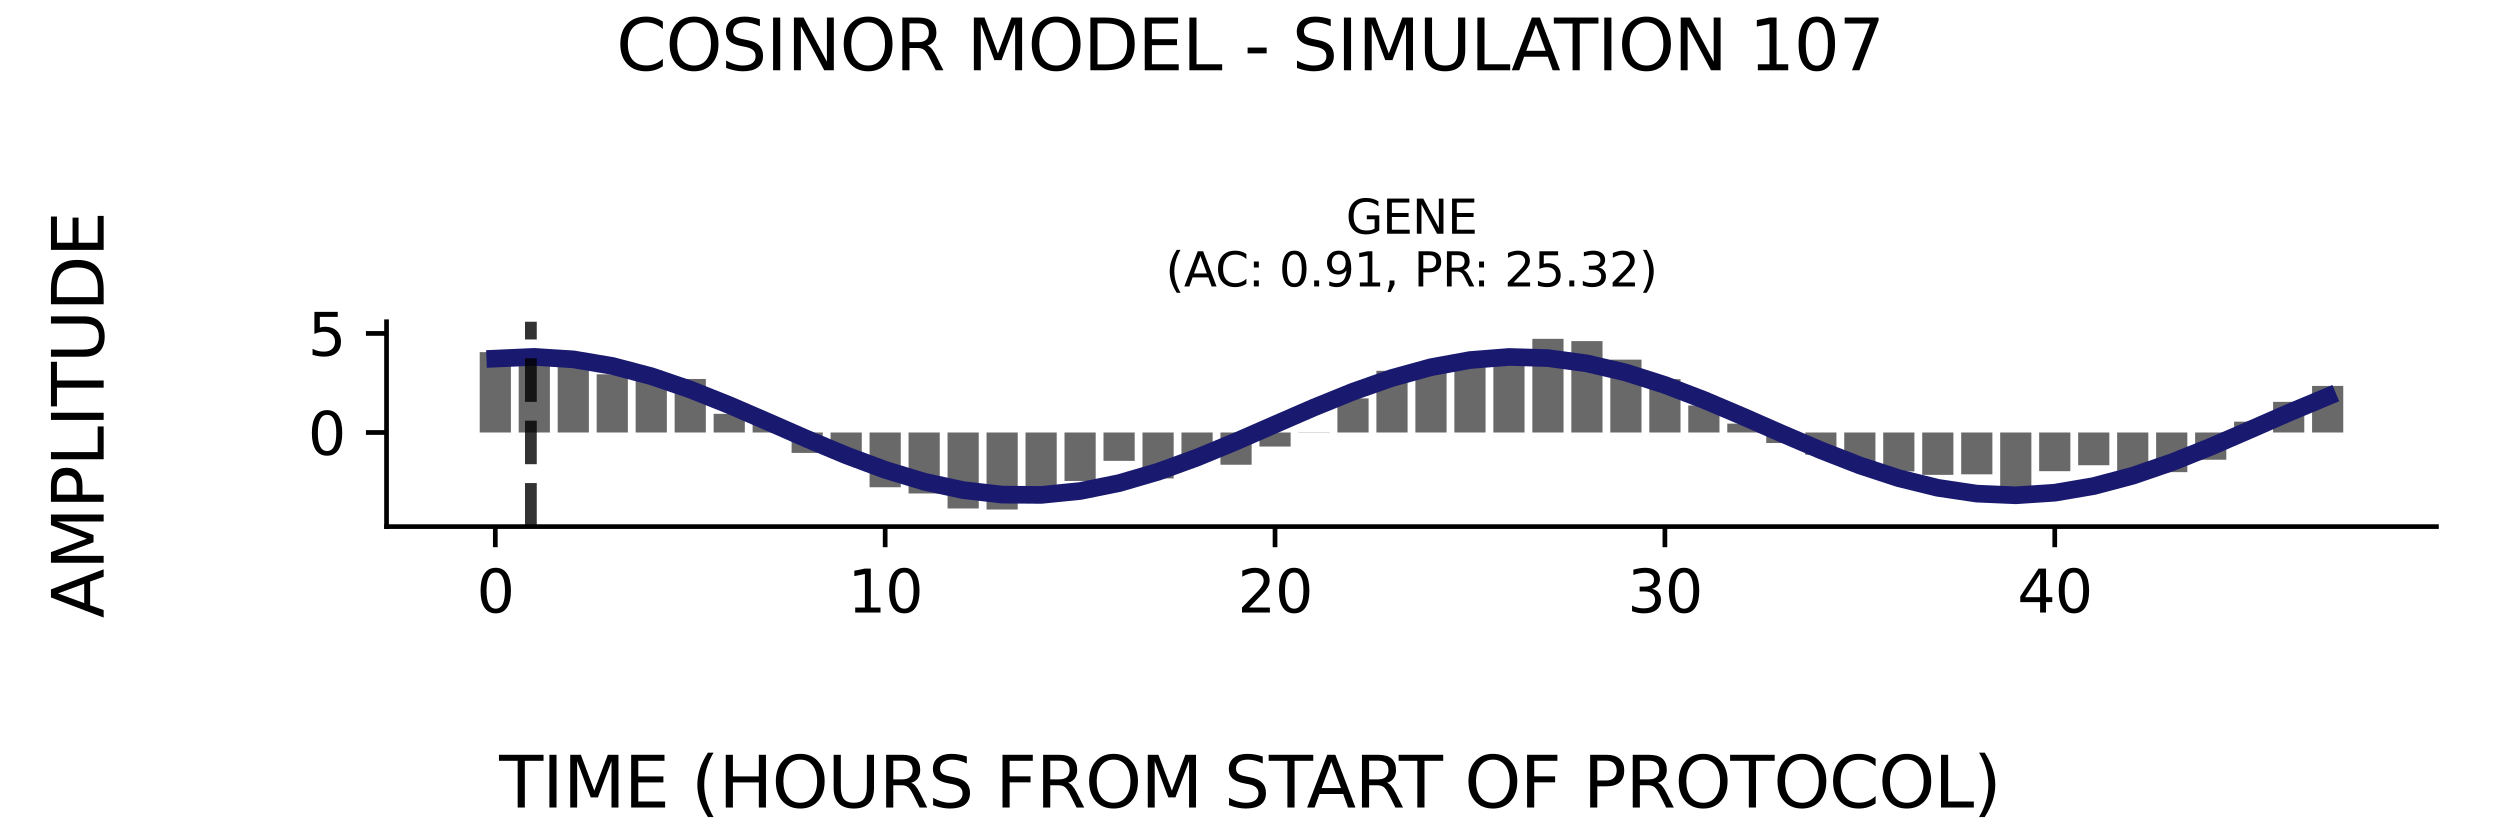 <?xml version="1.0" encoding="utf-8" standalone="no"?>
<!DOCTYPE svg PUBLIC "-//W3C//DTD SVG 1.1//EN"
  "http://www.w3.org/Graphics/SVG/1.1/DTD/svg11.dtd">
<svg xmlns:xlink="http://www.w3.org/1999/xlink" width="424.8pt" height="141.12pt" viewBox="0 0 424.8 141.12" xmlns="http://www.w3.org/2000/svg" version="1.1">
 <defs>
  <style type="text/css">*{stroke-linejoin: round; stroke-linecap: butt}</style>
 </defs>
 <g id="figure_1">
  <g id="patch_1">
   <path d="M 0 141.12 
L 424.8 141.12 
L 424.8 0 
L 0 0 
z
" style="fill: #ffffff"/>
  </g>
  <g id="axes_1">
   <g id="patch_2">
    <path d="M 65.68 89.48 
L 414 89.48 
L 414 54.672 
L 65.68 54.672 
z
" style="fill: #ffffff"/>
   </g>
   <g id="patch_3">
    <path d="M 81.513 73.49 
L 86.812 73.49 
L 86.812 59.835 
L 81.513 59.835 
z
" clip-path="url(#p451926d62a)" style="fill: #696969"/>
   </g>
   <g id="patch_4">
    <path d="M 88.137 73.49 
L 93.437 73.49 
L 93.437 61.168 
L 88.137 61.168 
z
" clip-path="url(#p451926d62a)" style="fill: #696969"/>
   </g>
   <g id="patch_5">
    <path d="M 94.762 73.49 
L 100.062 73.49 
L 100.062 62.054 
L 94.762 62.054 
z
" clip-path="url(#p451926d62a)" style="fill: #696969"/>
   </g>
   <g id="patch_6">
    <path d="M 101.386 73.49 
L 106.686 73.49 
L 106.686 63.599 
L 101.386 63.599 
z
" clip-path="url(#p451926d62a)" style="fill: #696969"/>
   </g>
   <g id="patch_7">
    <path d="M 108.011 73.49 
L 113.311 73.49 
L 113.311 63.586 
L 108.011 63.586 
z
" clip-path="url(#p451926d62a)" style="fill: #696969"/>
   </g>
   <g id="patch_8">
    <path d="M 114.636 73.49 
L 119.935 73.49 
L 119.935 64.394 
L 114.636 64.394 
z
" clip-path="url(#p451926d62a)" style="fill: #696969"/>
   </g>
   <g id="patch_9">
    <path d="M 121.26 73.49 
L 126.56 73.49 
L 126.56 70.32 
L 121.26 70.32 
z
" clip-path="url(#p451926d62a)" style="fill: #696969"/>
   </g>
   <g id="patch_10">
    <path d="M 127.885 73.49 
L 133.184 73.49 
L 133.184 71.47 
L 127.885 71.47 
z
" clip-path="url(#p451926d62a)" style="fill: #696969"/>
   </g>
   <g id="patch_11">
    <path d="M 134.509 73.49 
L 139.809 73.49 
L 139.809 76.961 
L 134.509 76.961 
z
" clip-path="url(#p451926d62a)" style="fill: #696969"/>
   </g>
   <g id="patch_12">
    <path d="M 141.134 73.49 
L 146.434 73.49 
L 146.434 77.3 
L 141.134 77.3 
z
" clip-path="url(#p451926d62a)" style="fill: #696969"/>
   </g>
   <g id="patch_13">
    <path d="M 147.758 73.49 
L 153.058 73.49 
L 153.058 82.795 
L 147.758 82.795 
z
" clip-path="url(#p451926d62a)" style="fill: #696969"/>
   </g>
   <g id="patch_14">
    <path d="M 154.383 73.49 
L 159.683 73.49 
L 159.683 83.85 
L 154.383 83.85 
z
" clip-path="url(#p451926d62a)" style="fill: #696969"/>
   </g>
   <g id="patch_15">
    <path d="M 161.008 73.49 
L 166.307 73.49 
L 166.307 86.401 
L 161.008 86.401 
z
" clip-path="url(#p451926d62a)" style="fill: #696969"/>
   </g>
   <g id="patch_16">
    <path d="M 167.632 73.49 
L 172.932 73.49 
L 172.932 86.579 
L 167.632 86.579 
z
" clip-path="url(#p451926d62a)" style="fill: #696969"/>
   </g>
   <g id="patch_17">
    <path d="M 174.257 73.49 
L 179.556 73.49 
L 179.556 83.626 
L 174.257 83.626 
z
" clip-path="url(#p451926d62a)" style="fill: #696969"/>
   </g>
   <g id="patch_18">
    <path d="M 180.881 73.49 
L 186.181 73.49 
L 186.181 81.726 
L 180.881 81.726 
z
" clip-path="url(#p451926d62a)" style="fill: #696969"/>
   </g>
   <g id="patch_19">
    <path d="M 187.506 73.49 
L 192.806 73.49 
L 192.806 78.31 
L 187.506 78.31 
z
" clip-path="url(#p451926d62a)" style="fill: #696969"/>
   </g>
   <g id="patch_20">
    <path d="M 194.13 73.49 
L 199.43 73.49 
L 199.43 81.295 
L 194.13 81.295 
z
" clip-path="url(#p451926d62a)" style="fill: #696969"/>
   </g>
   <g id="patch_21">
    <path d="M 200.755 73.49 
L 206.055 73.49 
L 206.055 77.857 
L 200.755 77.857 
z
" clip-path="url(#p451926d62a)" style="fill: #696969"/>
   </g>
   <g id="patch_22">
    <path d="M 207.38 73.49 
L 212.679 73.49 
L 212.679 78.967 
L 207.38 78.967 
z
" clip-path="url(#p451926d62a)" style="fill: #696969"/>
   </g>
   <g id="patch_23">
    <path d="M 214.004 73.49 
L 219.304 73.49 
L 219.304 75.878 
L 214.004 75.878 
z
" clip-path="url(#p451926d62a)" style="fill: #696969"/>
   </g>
   <g id="patch_24">
    <path d="M 220.629 73.49 
L 225.928 73.49 
L 225.928 73.451 
L 220.629 73.451 
z
" clip-path="url(#p451926d62a)" style="fill: #696969"/>
   </g>
   <g id="patch_25">
    <path d="M 227.253 73.49 
L 232.553 73.49 
L 232.553 67.69 
L 227.253 67.69 
z
" clip-path="url(#p451926d62a)" style="fill: #696969"/>
   </g>
   <g id="patch_26">
    <path d="M 233.878 73.49 
L 239.178 73.49 
L 239.178 63.006 
L 233.878 63.006 
z
" clip-path="url(#p451926d62a)" style="fill: #696969"/>
   </g>
   <g id="patch_27">
    <path d="M 240.502 73.49 
L 245.802 73.49 
L 245.802 62.275 
L 240.502 62.275 
z
" clip-path="url(#p451926d62a)" style="fill: #696969"/>
   </g>
   <g id="patch_28">
    <path d="M 247.127 73.49 
L 252.427 73.49 
L 252.427 62.391 
L 247.127 62.391 
z
" clip-path="url(#p451926d62a)" style="fill: #696969"/>
   </g>
   <g id="patch_29">
    <path d="M 253.752 73.49 
L 259.051 73.49 
L 259.051 60.818 
L 253.752 60.818 
z
" clip-path="url(#p451926d62a)" style="fill: #696969"/>
   </g>
   <g id="patch_30">
    <path d="M 260.376 73.49 
L 265.676 73.49 
L 265.676 57.573 
L 260.376 57.573 
z
" clip-path="url(#p451926d62a)" style="fill: #696969"/>
   </g>
   <g id="patch_31">
    <path d="M 267.001 73.49 
L 272.3 73.49 
L 272.3 57.96 
L 267.001 57.96 
z
" clip-path="url(#p451926d62a)" style="fill: #696969"/>
   </g>
   <g id="patch_32">
    <path d="M 273.625 73.49 
L 278.925 73.49 
L 278.925 61.11 
L 273.625 61.11 
z
" clip-path="url(#p451926d62a)" style="fill: #696969"/>
   </g>
   <g id="patch_33">
    <path d="M 280.25 73.49 
L 285.55 73.49 
L 285.55 64.426 
L 280.25 64.426 
z
" clip-path="url(#p451926d62a)" style="fill: #696969"/>
   </g>
   <g id="patch_34">
    <path d="M 286.874 73.49 
L 292.174 73.49 
L 292.174 68.892 
L 286.874 68.892 
z
" clip-path="url(#p451926d62a)" style="fill: #696969"/>
   </g>
   <g id="patch_35">
    <path d="M 293.499 73.49 
L 298.799 73.49 
L 298.799 71.982 
L 293.499 71.982 
z
" clip-path="url(#p451926d62a)" style="fill: #696969"/>
   </g>
   <g id="patch_36">
    <path d="M 300.124 73.49 
L 305.423 73.49 
L 305.423 75.279 
L 300.124 75.279 
z
" clip-path="url(#p451926d62a)" style="fill: #696969"/>
   </g>
   <g id="patch_37">
    <path d="M 306.748 73.49 
L 312.048 73.49 
L 312.048 77.273 
L 306.748 77.273 
z
" clip-path="url(#p451926d62a)" style="fill: #696969"/>
   </g>
   <g id="patch_38">
    <path d="M 313.373 73.49 
L 318.672 73.49 
L 318.672 79.661 
L 313.373 79.661 
z
" clip-path="url(#p451926d62a)" style="fill: #696969"/>
   </g>
   <g id="patch_39">
    <path d="M 319.997 73.49 
L 325.297 73.49 
L 325.297 80.106 
L 319.997 80.106 
z
" clip-path="url(#p451926d62a)" style="fill: #696969"/>
   </g>
   <g id="patch_40">
    <path d="M 326.622 73.49 
L 331.922 73.49 
L 331.922 80.688 
L 326.622 80.688 
z
" clip-path="url(#p451926d62a)" style="fill: #696969"/>
   </g>
   <g id="patch_41">
    <path d="M 333.246 73.49 
L 338.546 73.49 
L 338.546 80.598 
L 333.246 80.598 
z
" clip-path="url(#p451926d62a)" style="fill: #696969"/>
   </g>
   <g id="patch_42">
    <path d="M 339.871 73.49 
L 345.171 73.49 
L 345.171 82.9 
L 339.871 82.9 
z
" clip-path="url(#p451926d62a)" style="fill: #696969"/>
   </g>
   <g id="patch_43">
    <path d="M 346.496 73.49 
L 351.795 73.49 
L 351.795 80.062 
L 346.496 80.062 
z
" clip-path="url(#p451926d62a)" style="fill: #696969"/>
   </g>
   <g id="patch_44">
    <path d="M 353.12 73.49 
L 358.42 73.49 
L 358.42 79.051 
L 353.12 79.051 
z
" clip-path="url(#p451926d62a)" style="fill: #696969"/>
   </g>
   <g id="patch_45">
    <path d="M 359.745 73.49 
L 365.044 73.49 
L 365.044 80.005 
L 359.745 80.005 
z
" clip-path="url(#p451926d62a)" style="fill: #696969"/>
   </g>
   <g id="patch_46">
    <path d="M 366.369 73.49 
L 371.669 73.49 
L 371.669 80.227 
L 366.369 80.227 
z
" clip-path="url(#p451926d62a)" style="fill: #696969"/>
   </g>
   <g id="patch_47">
    <path d="M 372.994 73.49 
L 378.294 73.49 
L 378.294 78.119 
L 372.994 78.119 
z
" clip-path="url(#p451926d62a)" style="fill: #696969"/>
   </g>
   <g id="patch_48">
    <path d="M 379.618 73.49 
L 384.918 73.49 
L 384.918 71.648 
L 379.618 71.648 
z
" clip-path="url(#p451926d62a)" style="fill: #696969"/>
   </g>
   <g id="patch_49">
    <path d="M 386.243 73.49 
L 391.543 73.49 
L 391.543 68.282 
L 386.243 68.282 
z
" clip-path="url(#p451926d62a)" style="fill: #696969"/>
   </g>
   <g id="patch_50">
    <path d="M 392.868 73.49 
L 398.167 73.49 
L 398.167 65.576 
L 392.868 65.576 
z
" clip-path="url(#p451926d62a)" style="fill: #696969"/>
   </g>
   <g id="matplotlib.axis_1">
    <g id="xtick_1">
     <g id="line2d_1">
      <defs>
       <path id="m429111a99d" d="M 0 0 
L 0 3.5 
" style="stroke: #000000; stroke-width: 0.8"/>
      </defs>
      <g>
       <use xlink:href="#m429111a99d" x="84.163" y="89.48" style="stroke: #000000; stroke-width: 0.8"/>
      </g>
     </g>
     <g id="text_1">
      <!-- 0 -->
      <g transform="translate(80.981 104.078) scale(0.1 -0.1)">
       <defs>
        <path id="DejaVuSans-30" d="M 2034 4250 
Q 1547 4250 1301 3770 
Q 1056 3291 1056 2328 
Q 1056 1369 1301 889 
Q 1547 409 2034 409 
Q 2525 409 2770 889 
Q 3016 1369 3016 2328 
Q 3016 3291 2770 3770 
Q 2525 4250 2034 4250 
z
M 2034 4750 
Q 2819 4750 3233 4129 
Q 3647 3509 3647 2328 
Q 3647 1150 3233 529 
Q 2819 -91 2034 -91 
Q 1250 -91 836 529 
Q 422 1150 422 2328 
Q 422 3509 836 4129 
Q 1250 4750 2034 4750 
z
" transform="scale(0.016)"/>
       </defs>
       <use xlink:href="#DejaVuSans-30"/>
      </g>
     </g>
    </g>
    <g id="xtick_2">
     <g id="line2d_2">
      <g>
       <use xlink:href="#m429111a99d" x="150.408" y="89.48" style="stroke: #000000; stroke-width: 0.8"/>
      </g>
     </g>
     <g id="text_2">
      <!-- 10 -->
      <g transform="translate(144.046 104.078) scale(0.1 -0.1)">
       <defs>
        <path id="DejaVuSans-31" d="M 794 531 
L 1825 531 
L 1825 4091 
L 703 3866 
L 703 4441 
L 1819 4666 
L 2450 4666 
L 2450 531 
L 3481 531 
L 3481 0 
L 794 0 
L 794 531 
z
" transform="scale(0.016)"/>
       </defs>
       <use xlink:href="#DejaVuSans-31"/>
       <use xlink:href="#DejaVuSans-30" x="63.623"/>
      </g>
     </g>
    </g>
    <g id="xtick_3">
     <g id="line2d_3">
      <g>
       <use xlink:href="#m429111a99d" x="216.654" y="89.48" style="stroke: #000000; stroke-width: 0.8"/>
      </g>
     </g>
     <g id="text_3">
      <!-- 20 -->
      <g transform="translate(210.291 104.078) scale(0.1 -0.1)">
       <defs>
        <path id="DejaVuSans-32" d="M 1228 531 
L 3431 531 
L 3431 0 
L 469 0 
L 469 531 
Q 828 903 1448 1529 
Q 2069 2156 2228 2338 
Q 2531 2678 2651 2914 
Q 2772 3150 2772 3378 
Q 2772 3750 2511 3984 
Q 2250 4219 1831 4219 
Q 1534 4219 1204 4116 
Q 875 4013 500 3803 
L 500 4441 
Q 881 4594 1212 4672 
Q 1544 4750 1819 4750 
Q 2544 4750 2975 4387 
Q 3406 4025 3406 3419 
Q 3406 3131 3298 2873 
Q 3191 2616 2906 2266 
Q 2828 2175 2409 1742 
Q 1991 1309 1228 531 
z
" transform="scale(0.016)"/>
       </defs>
       <use xlink:href="#DejaVuSans-32"/>
       <use xlink:href="#DejaVuSans-30" x="63.623"/>
      </g>
     </g>
    </g>
    <g id="xtick_4">
     <g id="line2d_4">
      <g>
       <use xlink:href="#m429111a99d" x="282.9" y="89.48" style="stroke: #000000; stroke-width: 0.8"/>
      </g>
     </g>
     <g id="text_4">
      <!-- 30 -->
      <g transform="translate(276.537 104.078) scale(0.1 -0.1)">
       <defs>
        <path id="DejaVuSans-33" d="M 2597 2516 
Q 3050 2419 3304 2112 
Q 3559 1806 3559 1356 
Q 3559 666 3084 287 
Q 2609 -91 1734 -91 
Q 1441 -91 1130 -33 
Q 819 25 488 141 
L 488 750 
Q 750 597 1062 519 
Q 1375 441 1716 441 
Q 2309 441 2620 675 
Q 2931 909 2931 1356 
Q 2931 1769 2642 2001 
Q 2353 2234 1838 2234 
L 1294 2234 
L 1294 2753 
L 1863 2753 
Q 2328 2753 2575 2939 
Q 2822 3125 2822 3475 
Q 2822 3834 2567 4026 
Q 2313 4219 1838 4219 
Q 1578 4219 1281 4162 
Q 984 4106 628 3988 
L 628 4550 
Q 988 4650 1302 4700 
Q 1616 4750 1894 4750 
Q 2613 4750 3031 4423 
Q 3450 4097 3450 3541 
Q 3450 3153 3228 2886 
Q 3006 2619 2597 2516 
z
" transform="scale(0.016)"/>
       </defs>
       <use xlink:href="#DejaVuSans-33"/>
       <use xlink:href="#DejaVuSans-30" x="63.623"/>
      </g>
     </g>
    </g>
    <g id="xtick_5">
     <g id="line2d_5">
      <g>
       <use xlink:href="#m429111a99d" x="349.145" y="89.48" style="stroke: #000000; stroke-width: 0.8"/>
      </g>
     </g>
     <g id="text_5">
      <!-- 40 -->
      <g transform="translate(342.783 104.078) scale(0.1 -0.1)">
       <defs>
        <path id="DejaVuSans-34" d="M 2419 4116 
L 825 1625 
L 2419 1625 
L 2419 4116 
z
M 2253 4666 
L 3047 4666 
L 3047 1625 
L 3713 1625 
L 3713 1100 
L 3047 1100 
L 3047 0 
L 2419 0 
L 2419 1100 
L 313 1100 
L 313 1709 
L 2253 4666 
z
" transform="scale(0.016)"/>
       </defs>
       <use xlink:href="#DejaVuSans-34"/>
       <use xlink:href="#DejaVuSans-30" x="63.623"/>
      </g>
     </g>
    </g>
   </g>
   <g id="matplotlib.axis_2">
    <g id="ytick_1">
     <g id="line2d_6">
      <defs>
       <path id="m2a53648000" d="M 0 0 
L -3.5 0 
" style="stroke: #000000; stroke-width: 0.8"/>
      </defs>
      <g>
       <use xlink:href="#m2a53648000" x="65.68" y="73.49" style="stroke: #000000; stroke-width: 0.8"/>
      </g>
     </g>
     <g id="text_6">
      <!-- 0 -->
      <g transform="translate(52.318 77.289) scale(0.1 -0.1)">
       <use xlink:href="#DejaVuSans-30"/>
      </g>
     </g>
    </g>
    <g id="ytick_2">
     <g id="line2d_7">
      <g>
       <use xlink:href="#m2a53648000" x="65.68" y="56.657" style="stroke: #000000; stroke-width: 0.8"/>
      </g>
     </g>
     <g id="text_7">
      <!-- 5 -->
      <g transform="translate(52.318 60.456) scale(0.1 -0.1)">
       <defs>
        <path id="DejaVuSans-35" d="M 691 4666 
L 3169 4666 
L 3169 4134 
L 1269 4134 
L 1269 2991 
Q 1406 3038 1543 3061 
Q 1681 3084 1819 3084 
Q 2600 3084 3056 2656 
Q 3513 2228 3513 1497 
Q 3513 744 3044 326 
Q 2575 -91 1722 -91 
Q 1428 -91 1123 -41 
Q 819 9 494 109 
L 494 744 
Q 775 591 1075 516 
Q 1375 441 1709 441 
Q 2250 441 2565 725 
Q 2881 1009 2881 1497 
Q 2881 1984 2565 2268 
Q 2250 2553 1709 2553 
Q 1456 2553 1204 2497 
Q 953 2441 691 2322 
L 691 4666 
z
" transform="scale(0.016)"/>
       </defs>
       <use xlink:href="#DejaVuSans-35"/>
      </g>
     </g>
    </g>
   </g>
   <g id="line2d_8">
    <path d="M 84.163 60.935 
L 90.787 60.638 
L 97.412 61.061 
L 104.036 62.179 
L 110.661 63.922 
L 117.285 66.186 
L 123.91 68.83 
L 130.535 71.692 
L 137.159 74.598 
L 143.784 77.369 
L 150.408 79.836 
L 157.033 81.847 
L 163.657 83.28 
L 170.282 84.045 
L 176.907 84.098 
L 183.531 83.433 
L 190.156 82.093 
L 196.78 80.159 
L 203.405 77.749 
L 210.029 75.012 
L 216.654 72.115 
L 223.279 69.235 
L 229.903 66.549 
L 236.528 64.221 
L 243.152 62.395 
L 249.777 61.181 
L 256.401 60.655 
L 263.026 60.848 
L 269.651 61.749 
L 276.275 63.302 
L 282.9 65.413 
L 289.524 67.952 
L 296.149 70.763 
L 302.773 73.674 
L 309.398 76.508 
L 316.023 79.09 
L 322.647 81.261 
L 329.272 82.89 
L 335.896 83.877 
L 342.521 84.16 
L 349.145 83.722 
L 355.77 82.591 
L 362.395 80.836 
L 369.019 78.564 
L 375.644 75.914 
L 382.268 73.049 
L 388.893 70.144 
L 395.517 67.377 
" clip-path="url(#p451926d62a)" style="fill: none; stroke: #191970; stroke-width: 3; stroke-linecap: square"/>
   </g>
   <g id="line2d_9">
    <path d="M 90.207 89.48 
L 90.207 54.672 
" clip-path="url(#p451926d62a)" style="fill: none; stroke-dasharray: 7.4,3.2; stroke-dashoffset: 0; stroke: #000000; stroke-opacity: 0.8; stroke-width: 2"/>
   </g>
   <g id="patch_51">
    <path d="M 65.68 89.48 
L 65.68 54.672 
" style="fill: none; stroke: #000000; stroke-width: 0.8; stroke-linejoin: miter; stroke-linecap: square"/>
   </g>
   <g id="patch_52">
    <path d="M 65.68 89.48 
L 414 89.48 
" style="fill: none; stroke: #000000; stroke-width: 0.8; stroke-linejoin: miter; stroke-linecap: square"/>
   </g>
   <g id="text_8">
    <!-- GENE -->
    <g transform="translate(228.693 39.714) scale(0.08 -0.08)">
     <defs>
      <path id="DejaVuSans-47" d="M 3809 666 
L 3809 1919 
L 2778 1919 
L 2778 2438 
L 4434 2438 
L 4434 434 
Q 4069 175 3628 42 
Q 3188 -91 2688 -91 
Q 1594 -91 976 548 
Q 359 1188 359 2328 
Q 359 3472 976 4111 
Q 1594 4750 2688 4750 
Q 3144 4750 3555 4637 
Q 3966 4525 4313 4306 
L 4313 3634 
Q 3963 3931 3569 4081 
Q 3175 4231 2741 4231 
Q 1884 4231 1454 3753 
Q 1025 3275 1025 2328 
Q 1025 1384 1454 906 
Q 1884 428 2741 428 
Q 3075 428 3337 486 
Q 3600 544 3809 666 
z
" transform="scale(0.016)"/>
      <path id="DejaVuSans-45" d="M 628 4666 
L 3578 4666 
L 3578 4134 
L 1259 4134 
L 1259 2753 
L 3481 2753 
L 3481 2222 
L 1259 2222 
L 1259 531 
L 3634 531 
L 3634 0 
L 628 0 
L 628 4666 
z
" transform="scale(0.016)"/>
      <path id="DejaVuSans-4e" d="M 628 4666 
L 1478 4666 
L 3547 763 
L 3547 4666 
L 4159 4666 
L 4159 0 
L 3309 0 
L 1241 3903 
L 1241 0 
L 628 0 
L 628 4666 
z
" transform="scale(0.016)"/>
     </defs>
     <use xlink:href="#DejaVuSans-47"/>
     <use xlink:href="#DejaVuSans-45" x="77.49"/>
     <use xlink:href="#DejaVuSans-4e" x="140.674"/>
     <use xlink:href="#DejaVuSans-45" x="215.479"/>
    </g>
    <!-- (AC: 0.91, PR: 25.32) -->
    <g transform="translate(198.056 48.672) scale(0.08 -0.08)">
     <defs>
      <path id="DejaVuSans-28" d="M 1984 4856 
Q 1566 4138 1362 3434 
Q 1159 2731 1159 2009 
Q 1159 1288 1364 580 
Q 1569 -128 1984 -844 
L 1484 -844 
Q 1016 -109 783 600 
Q 550 1309 550 2009 
Q 550 2706 781 3412 
Q 1013 4119 1484 4856 
L 1984 4856 
z
" transform="scale(0.016)"/>
      <path id="DejaVuSans-41" d="M 2188 4044 
L 1331 1722 
L 3047 1722 
L 2188 4044 
z
M 1831 4666 
L 2547 4666 
L 4325 0 
L 3669 0 
L 3244 1197 
L 1141 1197 
L 716 0 
L 50 0 
L 1831 4666 
z
" transform="scale(0.016)"/>
      <path id="DejaVuSans-43" d="M 4122 4306 
L 4122 3641 
Q 3803 3938 3442 4084 
Q 3081 4231 2675 4231 
Q 1875 4231 1450 3742 
Q 1025 3253 1025 2328 
Q 1025 1406 1450 917 
Q 1875 428 2675 428 
Q 3081 428 3442 575 
Q 3803 722 4122 1019 
L 4122 359 
Q 3791 134 3420 21 
Q 3050 -91 2638 -91 
Q 1578 -91 968 557 
Q 359 1206 359 2328 
Q 359 3453 968 4101 
Q 1578 4750 2638 4750 
Q 3056 4750 3426 4639 
Q 3797 4528 4122 4306 
z
" transform="scale(0.016)"/>
      <path id="DejaVuSans-3a" d="M 750 794 
L 1409 794 
L 1409 0 
L 750 0 
L 750 794 
z
M 750 3309 
L 1409 3309 
L 1409 2516 
L 750 2516 
L 750 3309 
z
" transform="scale(0.016)"/>
      <path id="DejaVuSans-20" transform="scale(0.016)"/>
      <path id="DejaVuSans-2e" d="M 684 794 
L 1344 794 
L 1344 0 
L 684 0 
L 684 794 
z
" transform="scale(0.016)"/>
      <path id="DejaVuSans-39" d="M 703 97 
L 703 672 
Q 941 559 1184 500 
Q 1428 441 1663 441 
Q 2288 441 2617 861 
Q 2947 1281 2994 2138 
Q 2813 1869 2534 1725 
Q 2256 1581 1919 1581 
Q 1219 1581 811 2004 
Q 403 2428 403 3163 
Q 403 3881 828 4315 
Q 1253 4750 1959 4750 
Q 2769 4750 3195 4129 
Q 3622 3509 3622 2328 
Q 3622 1225 3098 567 
Q 2575 -91 1691 -91 
Q 1453 -91 1209 -44 
Q 966 3 703 97 
z
M 1959 2075 
Q 2384 2075 2632 2365 
Q 2881 2656 2881 3163 
Q 2881 3666 2632 3958 
Q 2384 4250 1959 4250 
Q 1534 4250 1286 3958 
Q 1038 3666 1038 3163 
Q 1038 2656 1286 2365 
Q 1534 2075 1959 2075 
z
" transform="scale(0.016)"/>
      <path id="DejaVuSans-2c" d="M 750 794 
L 1409 794 
L 1409 256 
L 897 -744 
L 494 -744 
L 750 256 
L 750 794 
z
" transform="scale(0.016)"/>
      <path id="DejaVuSans-50" d="M 1259 4147 
L 1259 2394 
L 2053 2394 
Q 2494 2394 2734 2622 
Q 2975 2850 2975 3272 
Q 2975 3691 2734 3919 
Q 2494 4147 2053 4147 
L 1259 4147 
z
M 628 4666 
L 2053 4666 
Q 2838 4666 3239 4311 
Q 3641 3956 3641 3272 
Q 3641 2581 3239 2228 
Q 2838 1875 2053 1875 
L 1259 1875 
L 1259 0 
L 628 0 
L 628 4666 
z
" transform="scale(0.016)"/>
      <path id="DejaVuSans-52" d="M 2841 2188 
Q 3044 2119 3236 1894 
Q 3428 1669 3622 1275 
L 4263 0 
L 3584 0 
L 2988 1197 
Q 2756 1666 2539 1819 
Q 2322 1972 1947 1972 
L 1259 1972 
L 1259 0 
L 628 0 
L 628 4666 
L 2053 4666 
Q 2853 4666 3247 4331 
Q 3641 3997 3641 3322 
Q 3641 2881 3436 2590 
Q 3231 2300 2841 2188 
z
M 1259 4147 
L 1259 2491 
L 2053 2491 
Q 2509 2491 2742 2702 
Q 2975 2913 2975 3322 
Q 2975 3731 2742 3939 
Q 2509 4147 2053 4147 
L 1259 4147 
z
" transform="scale(0.016)"/>
      <path id="DejaVuSans-29" d="M 513 4856 
L 1013 4856 
Q 1481 4119 1714 3412 
Q 1947 2706 1947 2009 
Q 1947 1309 1714 600 
Q 1481 -109 1013 -844 
L 513 -844 
Q 928 -128 1133 580 
Q 1338 1288 1338 2009 
Q 1338 2731 1133 3434 
Q 928 4138 513 4856 
z
" transform="scale(0.016)"/>
     </defs>
     <use xlink:href="#DejaVuSans-28"/>
     <use xlink:href="#DejaVuSans-41" x="39.014"/>
     <use xlink:href="#DejaVuSans-43" x="105.672"/>
     <use xlink:href="#DejaVuSans-3a" x="175.496"/>
     <use xlink:href="#DejaVuSans-20" x="209.188"/>
     <use xlink:href="#DejaVuSans-30" x="240.975"/>
     <use xlink:href="#DejaVuSans-2e" x="304.598"/>
     <use xlink:href="#DejaVuSans-39" x="336.385"/>
     <use xlink:href="#DejaVuSans-31" x="400.008"/>
     <use xlink:href="#DejaVuSans-2c" x="463.631"/>
     <use xlink:href="#DejaVuSans-20" x="495.418"/>
     <use xlink:href="#DejaVuSans-50" x="527.205"/>
     <use xlink:href="#DejaVuSans-52" x="587.508"/>
     <use xlink:href="#DejaVuSans-3a" x="653.865"/>
     <use xlink:href="#DejaVuSans-20" x="687.557"/>
     <use xlink:href="#DejaVuSans-32" x="719.344"/>
     <use xlink:href="#DejaVuSans-35" x="782.967"/>
     <use xlink:href="#DejaVuSans-2e" x="846.59"/>
     <use xlink:href="#DejaVuSans-33" x="878.377"/>
     <use xlink:href="#DejaVuSans-32" x="942"/>
     <use xlink:href="#DejaVuSans-29" x="1005.623"/>
    </g>
   </g>
  </g>
  <g id="text_9">
   <!-- COSINOR MODEL - SIMULATION 107 -->
   <g transform="translate(104.717 11.941) scale(0.12 -0.12)">
    <defs>
     <path id="DejaVuSans-4f" d="M 2522 4238 
Q 1834 4238 1429 3725 
Q 1025 3213 1025 2328 
Q 1025 1447 1429 934 
Q 1834 422 2522 422 
Q 3209 422 3611 934 
Q 4013 1447 4013 2328 
Q 4013 3213 3611 3725 
Q 3209 4238 2522 4238 
z
M 2522 4750 
Q 3503 4750 4090 4092 
Q 4678 3434 4678 2328 
Q 4678 1225 4090 567 
Q 3503 -91 2522 -91 
Q 1538 -91 948 565 
Q 359 1222 359 2328 
Q 359 3434 948 4092 
Q 1538 4750 2522 4750 
z
" transform="scale(0.016)"/>
     <path id="DejaVuSans-53" d="M 3425 4513 
L 3425 3897 
Q 3066 4069 2747 4153 
Q 2428 4238 2131 4238 
Q 1616 4238 1336 4038 
Q 1056 3838 1056 3469 
Q 1056 3159 1242 3001 
Q 1428 2844 1947 2747 
L 2328 2669 
Q 3034 2534 3370 2195 
Q 3706 1856 3706 1288 
Q 3706 609 3251 259 
Q 2797 -91 1919 -91 
Q 1588 -91 1214 -16 
Q 841 59 441 206 
L 441 856 
Q 825 641 1194 531 
Q 1563 422 1919 422 
Q 2459 422 2753 634 
Q 3047 847 3047 1241 
Q 3047 1584 2836 1778 
Q 2625 1972 2144 2069 
L 1759 2144 
Q 1053 2284 737 2584 
Q 422 2884 422 3419 
Q 422 4038 858 4394 
Q 1294 4750 2059 4750 
Q 2388 4750 2728 4690 
Q 3069 4631 3425 4513 
z
" transform="scale(0.016)"/>
     <path id="DejaVuSans-49" d="M 628 4666 
L 1259 4666 
L 1259 0 
L 628 0 
L 628 4666 
z
" transform="scale(0.016)"/>
     <path id="DejaVuSans-4d" d="M 628 4666 
L 1569 4666 
L 2759 1491 
L 3956 4666 
L 4897 4666 
L 4897 0 
L 4281 0 
L 4281 4097 
L 3078 897 
L 2444 897 
L 1241 4097 
L 1241 0 
L 628 0 
L 628 4666 
z
" transform="scale(0.016)"/>
     <path id="DejaVuSans-44" d="M 1259 4147 
L 1259 519 
L 2022 519 
Q 2988 519 3436 956 
Q 3884 1394 3884 2338 
Q 3884 3275 3436 3711 
Q 2988 4147 2022 4147 
L 1259 4147 
z
M 628 4666 
L 1925 4666 
Q 3281 4666 3915 4102 
Q 4550 3538 4550 2338 
Q 4550 1131 3912 565 
Q 3275 0 1925 0 
L 628 0 
L 628 4666 
z
" transform="scale(0.016)"/>
     <path id="DejaVuSans-4c" d="M 628 4666 
L 1259 4666 
L 1259 531 
L 3531 531 
L 3531 0 
L 628 0 
L 628 4666 
z
" transform="scale(0.016)"/>
     <path id="DejaVuSans-2d" d="M 313 2009 
L 1997 2009 
L 1997 1497 
L 313 1497 
L 313 2009 
z
" transform="scale(0.016)"/>
     <path id="DejaVuSans-55" d="M 556 4666 
L 1191 4666 
L 1191 1831 
Q 1191 1081 1462 751 
Q 1734 422 2344 422 
Q 2950 422 3222 751 
Q 3494 1081 3494 1831 
L 3494 4666 
L 4128 4666 
L 4128 1753 
Q 4128 841 3676 375 
Q 3225 -91 2344 -91 
Q 1459 -91 1007 375 
Q 556 841 556 1753 
L 556 4666 
z
" transform="scale(0.016)"/>
     <path id="DejaVuSans-54" d="M -19 4666 
L 3928 4666 
L 3928 4134 
L 2272 4134 
L 2272 0 
L 1638 0 
L 1638 4134 
L -19 4134 
L -19 4666 
z
" transform="scale(0.016)"/>
     <path id="DejaVuSans-37" d="M 525 4666 
L 3525 4666 
L 3525 4397 
L 1831 0 
L 1172 0 
L 2766 4134 
L 525 4134 
L 525 4666 
z
" transform="scale(0.016)"/>
    </defs>
    <use xlink:href="#DejaVuSans-43"/>
    <use xlink:href="#DejaVuSans-4f" x="69.824"/>
    <use xlink:href="#DejaVuSans-53" x="148.535"/>
    <use xlink:href="#DejaVuSans-49" x="212.012"/>
    <use xlink:href="#DejaVuSans-4e" x="241.504"/>
    <use xlink:href="#DejaVuSans-4f" x="316.309"/>
    <use xlink:href="#DejaVuSans-52" x="395.02"/>
    <use xlink:href="#DejaVuSans-20" x="464.502"/>
    <use xlink:href="#DejaVuSans-4d" x="496.289"/>
    <use xlink:href="#DejaVuSans-4f" x="582.568"/>
    <use xlink:href="#DejaVuSans-44" x="661.279"/>
    <use xlink:href="#DejaVuSans-45" x="738.281"/>
    <use xlink:href="#DejaVuSans-4c" x="801.465"/>
    <use xlink:href="#DejaVuSans-20" x="857.178"/>
    <use xlink:href="#DejaVuSans-2d" x="888.965"/>
    <use xlink:href="#DejaVuSans-20" x="925.049"/>
    <use xlink:href="#DejaVuSans-53" x="956.836"/>
    <use xlink:href="#DejaVuSans-49" x="1020.312"/>
    <use xlink:href="#DejaVuSans-4d" x="1049.805"/>
    <use xlink:href="#DejaVuSans-55" x="1136.084"/>
    <use xlink:href="#DejaVuSans-4c" x="1209.277"/>
    <use xlink:href="#DejaVuSans-41" x="1267.24"/>
    <use xlink:href="#DejaVuSans-54" x="1327.898"/>
    <use xlink:href="#DejaVuSans-49" x="1388.982"/>
    <use xlink:href="#DejaVuSans-4f" x="1418.475"/>
    <use xlink:href="#DejaVuSans-4e" x="1497.186"/>
    <use xlink:href="#DejaVuSans-20" x="1571.99"/>
    <use xlink:href="#DejaVuSans-31" x="1603.777"/>
    <use xlink:href="#DejaVuSans-30" x="1667.4"/>
    <use xlink:href="#DejaVuSans-37" x="1731.023"/>
   </g>
  </g>
  <g id="text_10">
   <!-- TIME (HOURS FROM START OF PROTOCOL) -->
   <g transform="translate(84.817 137.213) scale(0.12 -0.12)">
    <defs>
     <path id="DejaVuSans-48" d="M 628 4666 
L 1259 4666 
L 1259 2753 
L 3553 2753 
L 3553 4666 
L 4184 4666 
L 4184 0 
L 3553 0 
L 3553 2222 
L 1259 2222 
L 1259 0 
L 628 0 
L 628 4666 
z
" transform="scale(0.016)"/>
     <path id="DejaVuSans-46" d="M 628 4666 
L 3309 4666 
L 3309 4134 
L 1259 4134 
L 1259 2759 
L 3109 2759 
L 3109 2228 
L 1259 2228 
L 1259 0 
L 628 0 
L 628 4666 
z
" transform="scale(0.016)"/>
    </defs>
    <use xlink:href="#DejaVuSans-54"/>
    <use xlink:href="#DejaVuSans-49" x="61.084"/>
    <use xlink:href="#DejaVuSans-4d" x="90.576"/>
    <use xlink:href="#DejaVuSans-45" x="176.855"/>
    <use xlink:href="#DejaVuSans-20" x="240.039"/>
    <use xlink:href="#DejaVuSans-28" x="271.826"/>
    <use xlink:href="#DejaVuSans-48" x="310.84"/>
    <use xlink:href="#DejaVuSans-4f" x="386.035"/>
    <use xlink:href="#DejaVuSans-55" x="464.746"/>
    <use xlink:href="#DejaVuSans-52" x="537.939"/>
    <use xlink:href="#DejaVuSans-53" x="607.422"/>
    <use xlink:href="#DejaVuSans-20" x="670.898"/>
    <use xlink:href="#DejaVuSans-46" x="702.686"/>
    <use xlink:href="#DejaVuSans-52" x="760.205"/>
    <use xlink:href="#DejaVuSans-4f" x="829.688"/>
    <use xlink:href="#DejaVuSans-4d" x="908.398"/>
    <use xlink:href="#DejaVuSans-20" x="994.678"/>
    <use xlink:href="#DejaVuSans-53" x="1026.465"/>
    <use xlink:href="#DejaVuSans-54" x="1089.941"/>
    <use xlink:href="#DejaVuSans-41" x="1143.275"/>
    <use xlink:href="#DejaVuSans-52" x="1211.684"/>
    <use xlink:href="#DejaVuSans-54" x="1273.916"/>
    <use xlink:href="#DejaVuSans-20" x="1335"/>
    <use xlink:href="#DejaVuSans-4f" x="1366.787"/>
    <use xlink:href="#DejaVuSans-46" x="1445.498"/>
    <use xlink:href="#DejaVuSans-20" x="1503.018"/>
    <use xlink:href="#DejaVuSans-50" x="1534.805"/>
    <use xlink:href="#DejaVuSans-52" x="1595.107"/>
    <use xlink:href="#DejaVuSans-4f" x="1664.59"/>
    <use xlink:href="#DejaVuSans-54" x="1743.301"/>
    <use xlink:href="#DejaVuSans-4f" x="1804.385"/>
    <use xlink:href="#DejaVuSans-43" x="1883.096"/>
    <use xlink:href="#DejaVuSans-4f" x="1952.92"/>
    <use xlink:href="#DejaVuSans-4c" x="2031.631"/>
    <use xlink:href="#DejaVuSans-29" x="2087.344"/>
   </g>
  </g>
  <g id="text_11">
   <!-- AMPLITUDE -->
   <g transform="translate(17.614 105.039) rotate(-90) scale(0.12 -0.12)">
    <use xlink:href="#DejaVuSans-41"/>
    <use xlink:href="#DejaVuSans-4d" x="68.408"/>
    <use xlink:href="#DejaVuSans-50" x="154.688"/>
    <use xlink:href="#DejaVuSans-4c" x="214.99"/>
    <use xlink:href="#DejaVuSans-49" x="270.703"/>
    <use xlink:href="#DejaVuSans-54" x="300.195"/>
    <use xlink:href="#DejaVuSans-55" x="361.279"/>
    <use xlink:href="#DejaVuSans-44" x="434.473"/>
    <use xlink:href="#DejaVuSans-45" x="511.475"/>
   </g>
  </g>
 </g>
 <defs>
  <clipPath id="p451926d62a">
   <rect x="65.68" y="54.672" width="348.32" height="34.808"/>
  </clipPath>
 </defs>
</svg>
